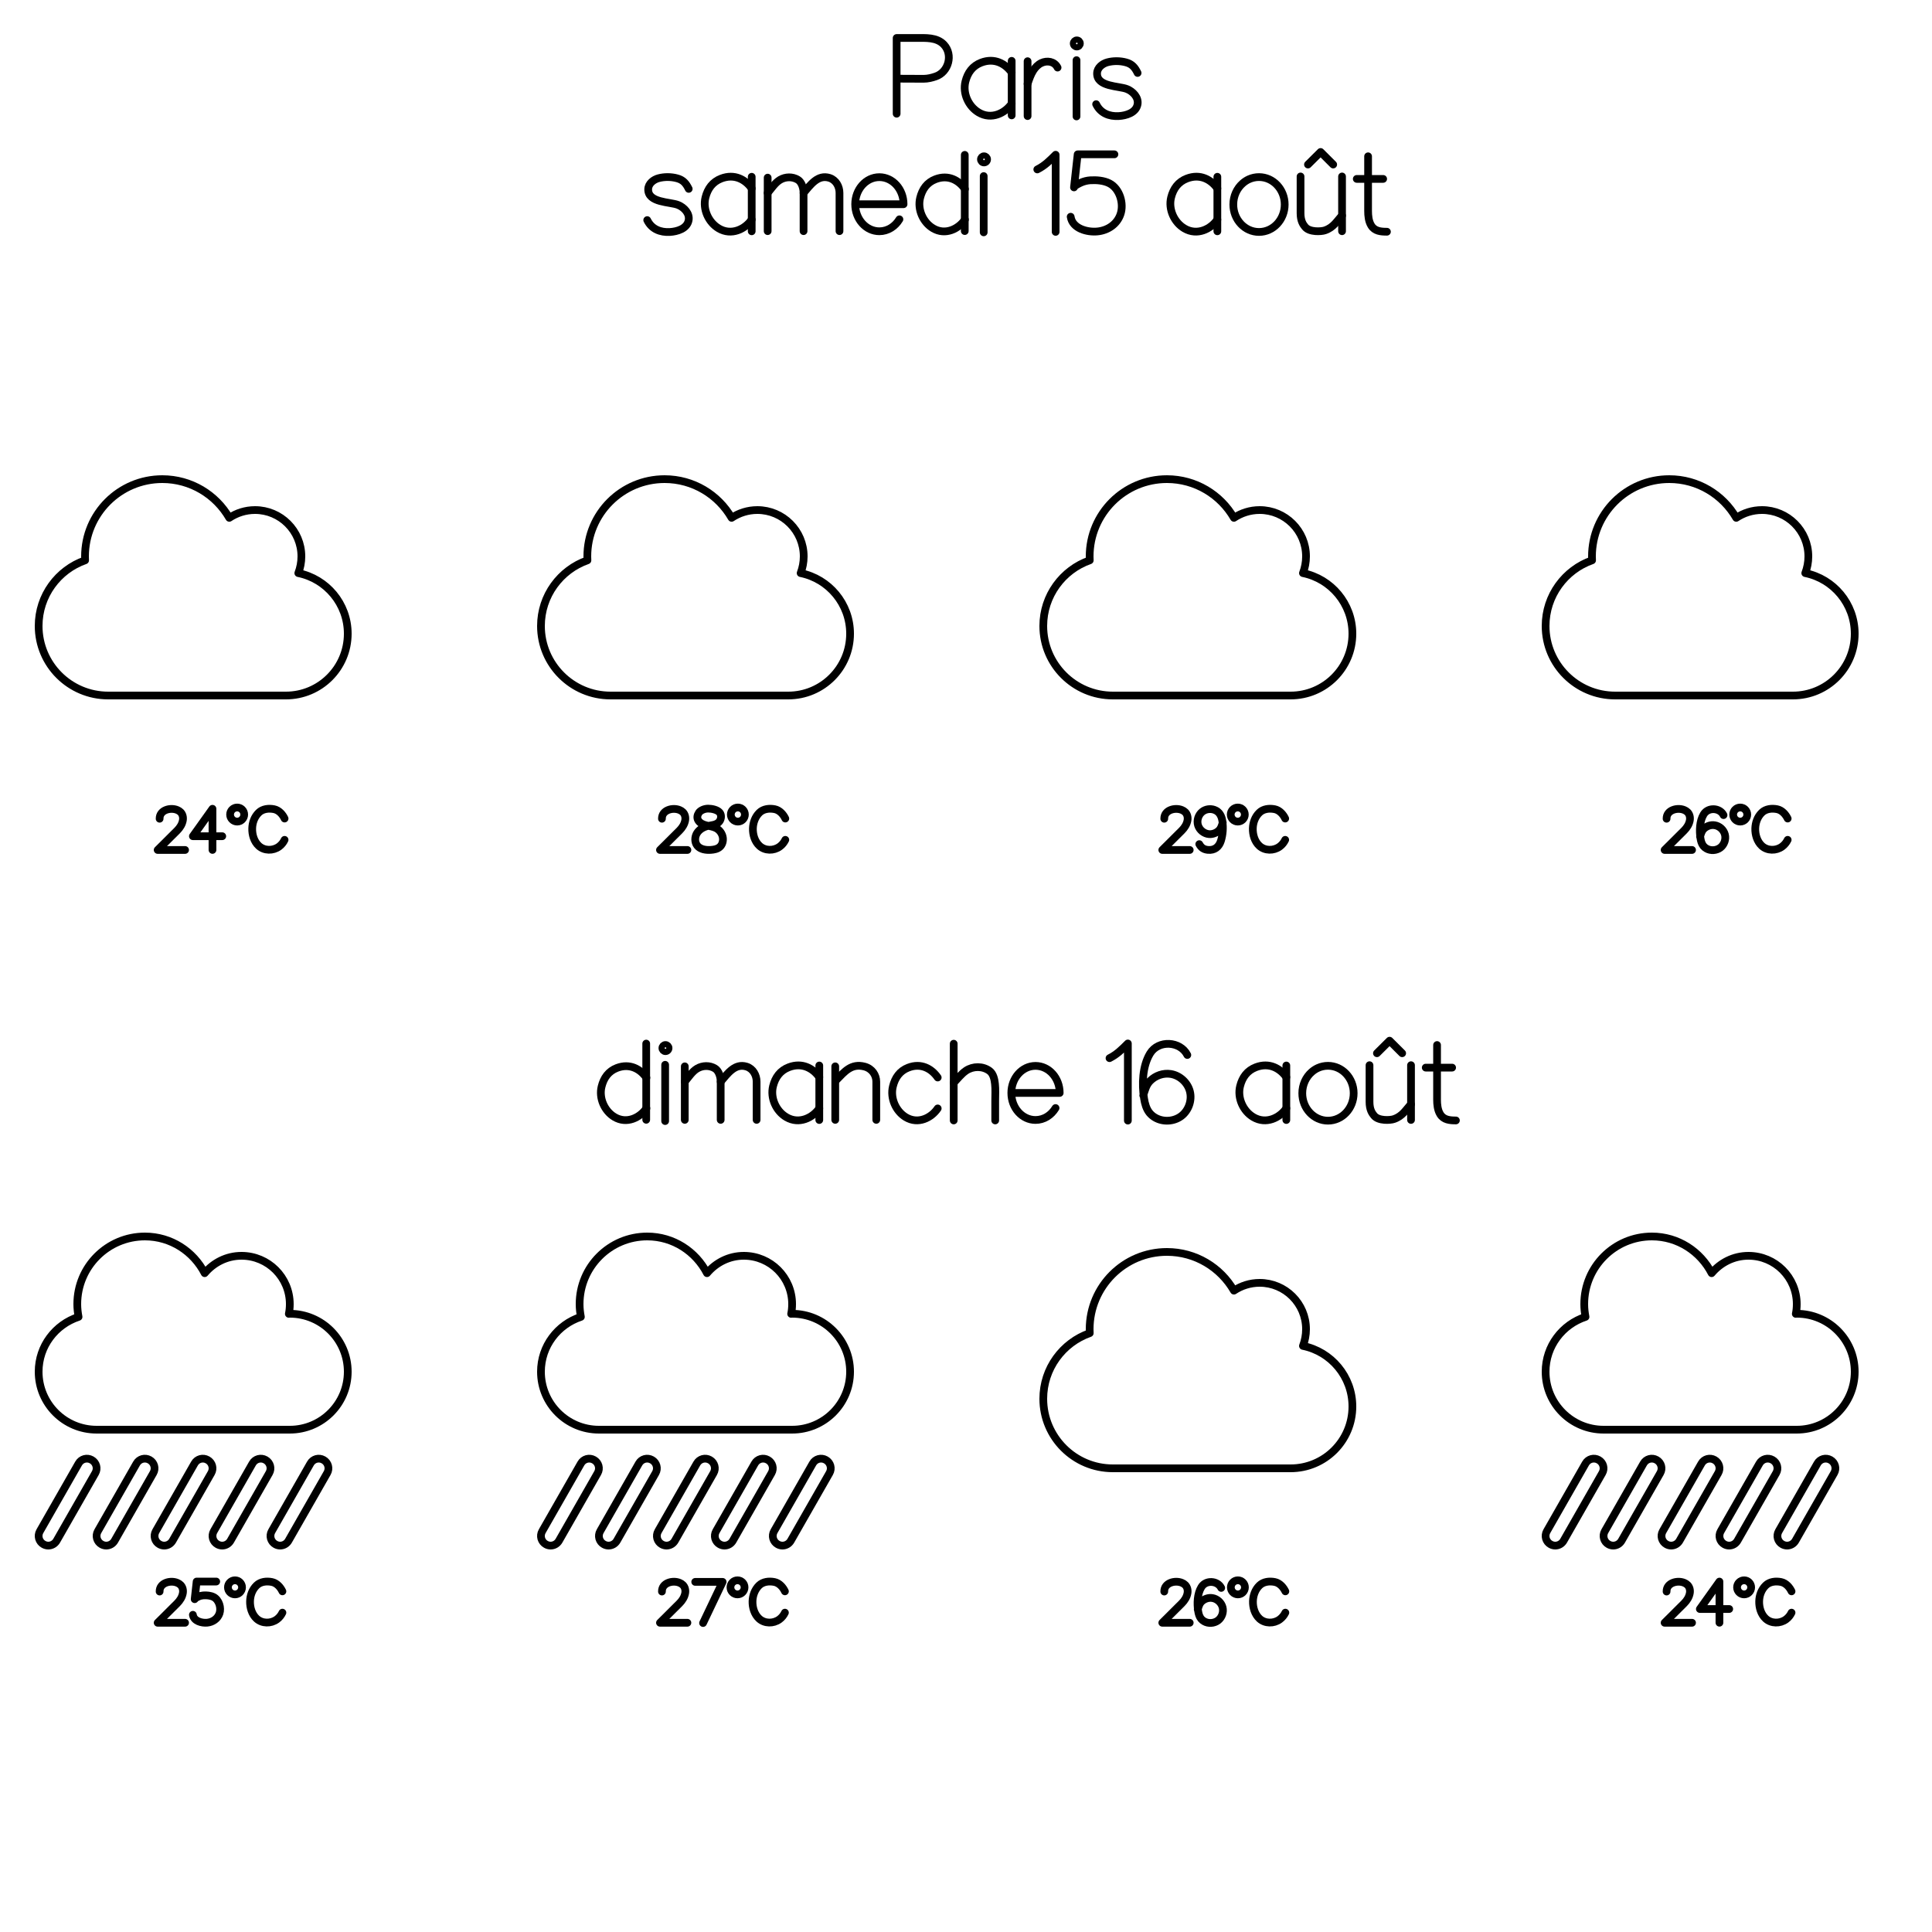 <svg version="1.1" xmlns="http://www.w3.org/2000/svg" width="500" height="500"><g xmlns="http://www.w3.org/2000/svg" fill="none" fill-rule="nonzero" stroke="#000000" stroke-width="2" stroke-linecap="round" stroke-linejoin="round" stroke-miterlimit="10" stroke-dasharray="" stroke-dashoffset="0" font-family="none" font-weight="none" font-size="none" text-anchor="none" style="mix-blend-mode: normal"><path fill="none" stroke="#000000" d=""/><path fill="none" stroke="#000000" d="M232.05 20.36C234.21 20.36 236.71 20.39 239.01 20.39 240.12 20.39 241.19 20.12 242.17 19.78 245.48 18.65 246.72 14.16 244.28 11.55 242.45 9.6 239.53 9.83 237.11 9.83 235.42 9.83 233.73 9.83 232.05 9.83L232.05 29.43"/><path fill="none" stroke="#000000" d="M261.82 15.75L261.82 29.86"/><path fill="none" stroke="#000000" d="M261.82 18.77C260.22 16.51 257.4 14.87 253.93 16.2 251.7 17.05 250.42 18.81 249.85 21.11 249.09 24.15 250.63 27.54 253.28 29.11 256.6 31.08 260.14 29.27 261.82 26.83"/><path fill="none" stroke="#000000" d="M265.94 15.84L265.94 30.04"/><path fill="none" stroke="#000000" d="M265.94 21.7C266.33 20.56 266.74 19.3 267.4 18.27 267.94 17.41 268.66 16.69 269.52 16.29 270.96 15.62 272.87 15.84 273.7 17.49"/><path fill="none" stroke="#000000" d="M278.6 15.57L278.6 30.13"/><path fill="none" stroke="#000000" d="M277.88 11.24C277.88 10.81 278.24 10.45 278.68 10.45 279.12 10.45 279.47 10.81 279.47 11.24 279.47 11.68 279.12 12.04 278.68 12.04 278.24 12.04 277.88 11.68 277.88 11.24Z"/><path fill="none" stroke="#000000" d="M294.41 18.88C293.73 17.47 292.98 16.57 291.43 16.15 289.9 15.73 288.15 15.71 286.61 16.12 285.35 16.45 283.95 17.49 283.92 18.97 283.84 22.52 289.58 22.21 291.65 23.04 293.24 23.67 294.71 25.25 294.4 26.99 294 29.21 291.39 29.93 289.52 30.04 287.09 30.18 284.81 29.31 283.68 26.96"/><path fill="none" stroke="#000000" d="M178.24 48.88C177.55 47.47 176.81 46.57 175.25 46.15 173.72 45.73 171.97 45.71 170.44 46.12 169.17 46.45 167.78 47.49 167.75 48.97 167.67 52.52 173.41 52.21 175.48 53.04 177.07 53.67 178.53 55.25 178.22 56.99 177.82 59.21 175.22 59.93 173.35 60.04 170.92 60.18 168.64 59.31 167.5 56.96"/><path fill="none" stroke="#000000" d="M194.54 45.75L194.54 59.86"/><path fill="none" stroke="#000000" d="M194.54 48.77C192.95 46.51 190.13 44.87 186.66 46.2 184.43 47.05 183.14 48.81 182.57 51.11 181.82 54.15 183.35 57.54 186 59.11 189.32 61.08 192.87 59.27 194.54 56.83"/><path fill="none" stroke="#000000" d="M198.67 45.97L198.67 59.82"/><path fill="none" stroke="#000000" d="M198.67 49.93C199.68 48.75 200.59 47.29 201.89 46.53 203.3 45.71 205.08 45.66 206.48 46.51 207.48 47.12 207.96 48.69 207.96 49.93L207.96 59.82"/><path fill="none" stroke="#000000" d="M207.96 49.93C209.82 47.75 211.67 45.13 214.64 46.03 216.35 46.56 217.26 48.26 217.26 49.93L217.26 59.82"/><path fill="none" stroke="#000000" d="M232.77 56.76C231.65 58.62 229.74 59.85 227.58 59.85 224.12 59.85 221.32 56.72 221.32 52.85 221.32 48.99 224.12 45.85 227.58 45.85 231.04 45.85 233.84 48.99 233.84 52.85L222.1 52.85"/><path fill="none" stroke="#000000" d="M249.68 40.08L249.68 59.8"/><path fill="none" stroke="#000000" d="M249.73 48.92C248.18 46.69 245.45 45.09 242.09 46.39 239.92 47.23 238.68 48.96 238.13 51.21 237.39 54.2 238.88 57.53 241.45 59.07 244.67 61 248.1 59.22 249.73 56.83"/><path fill="none" stroke="#000000" d="M254.58 45.57L254.58 60.13"/><path fill="none" stroke="#000000" d="M253.87 41.24C253.87 40.81 254.22 40.45 254.66 40.45 255.1 40.45 255.46 40.81 255.46 41.24 255.46 41.68 255.1 42.04 254.66 42.04 254.22 42.04 253.87 41.68 253.87 41.24Z"/><path fill="none" stroke="#000000" d="M268.45 43.85C270.38 42.88 271.69 41.56 273.2 40.05L273.2 60.01"/><path fill="none" stroke="#000000" d="M288.41 39.94L278.9 39.94C278.9 39.94 277.95 48.5 277.95 48.5 277.97 48.07 279.45 47.39 279.79 47.24 280.52 46.92 281.32 46.72 282.13 46.66 283.76 46.56 285.67 46.7 287.14 47.46 289.8 48.84 290.92 52.71 289.98 55.44 289.1 58.04 286.7 59.64 284.02 59.9 281.4 60.16 277.54 59.17 277.09 56.09"/><path fill="none" stroke="#000000" d="M315.05 45.75L315.05 59.86"/><path fill="none" stroke="#000000" d="M315.05 48.77C313.46 46.51 310.64 44.87 307.17 46.2 304.94 47.05 303.65 48.81 303.08 51.11 302.33 54.15 303.86 57.54 306.51 59.11 309.83 61.08 313.38 59.27 315.05 56.83"/><path fill="none" stroke="#000000" d="M323.27 46.37C324.06 46.02 324.92 45.83 325.83 45.83 329.5 45.83 332.48 49.01 332.48 52.93 332.48 56.85 329.5 60.03 325.83 60.03 322.16 60.03 319.18 56.85 319.18 52.93 319.18 50.72 320.12 48.75 321.6 47.45 322.1 47.01 322.66 46.64 323.27 46.37"/><path fill="none" stroke="#000000" d="M336.58 45.67C336.58 45.67 336.58 55.14 336.58 55.16 336.58 57.18 337.25 58.12 337.78 58.75 338.93 60.13 341.95 59.94 342.88 59.62 345.17 58.85 346.01 57.15 347.32 55.79"/><path fill="none" stroke="#000000" d="M347.32 45.67L347.32 59.84"/><path fill="none" stroke="#000000" d="M345.03 42.58L341.77 39.33 338.5 42.58"/><path fill="none" stroke="#000000" d="M354.06 40.45C354.06 45.49 354.06 49.55 354.06 54.59 354.06 55.82 354.19 57.25 354.86 58.35 355.75 59.83 357.35 59.97 358.94 59.97"/><path fill="none" stroke="#000000" d="M351.13 46.3L357.96 46.3"/><path fill="none" stroke="#000000" d="M77.2 148.32c0.51-1.34 0.8-2.8 0.8-4.32 0-6.63-5.38-12-12-12-2.46 0-4.76 0.75-6.66 2.02C55.88 128.03 49.41 124 42 124c-11.05 0-20 8.95-20 20 0 0.34 0.01 0.68 0.03 1.01C15.03 147.47 10 154.15 10 162c0 9.94 8.06 18 18 18h46c8.84 0 16-7.16 16-16 0-7.74-5.5-14.2-12.8-15.68z"/><path fill="none" stroke="#000000" d=""/><path fill="none" stroke="#000000" d="M41.31 211.89C41.26 209.61 44.14 208.89 45.88 209.63 46.19 209.76 46.49 209.94 46.73 210.18 47.28 210.73 47.46 211.56 47.32 212.32 47.14 213.32 46.58 214.2 45.87 214.92L40.8 219.97 47.9 219.97"/><path fill="none" stroke="#000000" d="M54.99 219.96L54.99 209.31 49.92 216.41 57.52 216.41"/><path fill="none" stroke="#000000" d="M59.55 210.8C59.55 209.8 60.37 208.98 61.38 208.98 62.38 208.98 63.2 209.8 63.2 210.8 63.2 211.81 62.38 212.63 61.38 212.63 60.37 212.63 59.55 211.81 59.55 210.8Z"/><path fill="none" stroke="#000000" d="M73.65 211.84C73.17 210.81 72.2 209.67 70.93 209.42 69.54 209.14 67.97 209.32 66.96 210.31 65.82 211.42 65.3 212.94 65.27 214.42 65.23 215.99 65.72 217.77 66.98 218.92 68.41 220.21 70.65 220.23 72.21 219.1 72.84 218.64 73.34 218.02 73.65 217.35"/><path fill="none" stroke="#000000" d="M207.2 148.32c0.51-1.34 0.8-2.8 0.8-4.32 0-6.63-5.38-12-12-12-2.46 0-4.76 0.75-6.66 2.02C185.88 128.03 179.41 124 172 124c-11.05 0-20 8.95-20 20 0 0.34 0.01 0.68 0.03 1.01C145.03 147.47 140 154.15 140 162c0 9.94 8.06 18 18 18h46c8.84 0 16-7.16 16-16 0-7.74-5.5-14.2-12.8-15.68z"/><path fill="none" stroke="#000000" d=""/><path fill="none" stroke="#000000" d="M171.31 211.89C171.26 209.61 174.14 208.89 175.88 209.63 176.19 209.76 176.49 209.94 176.73 210.18 177.28 210.73 177.46 211.56 177.32 212.32 177.14 213.32 176.58 214.2 175.87 214.92L170.8 219.97 177.9 219.97"/><path fill="none" stroke="#000000" d="M183.27 209.27C182.29 209.27 181.26 209.73 180.85 210.35 180.45 210.96 180.32 211.67 180.7 212.31 181.14 213.05 182.01 213.42 182.85 213.62 183.69 213.83 184.58 213.92 185.34 214.33 186.27 214.82 186.94 215.78 187.08 216.83 187.19 217.68 186.94 218.6 186.3 219.17 185.68 219.73 184.81 219.89 183.99 219.95 182.7 220.04 181.23 219.84 180.43 218.83 179.73 217.92 179.78 216.57 180.39 215.6 181 214.63 182.07 214.02 183.19 213.76 183.73 213.64 184.28 213.58 184.81 213.44 185.34 213.29 185.87 213.03 186.19 212.59 186.69 211.92 186.77 210.89 186.23 210.26 185.61 209.55 184.2 209.27 183.27 209.27Z"/><path fill="none" stroke="#000000" d="M189.14 210.8C189.14 209.8 189.95 208.98 190.96 208.98 191.97 208.98 192.78 209.8 192.78 210.8 192.78 211.81 191.97 212.63 190.96 212.63 189.95 212.63 189.14 211.81 189.14 210.8Z"/><path fill="none" stroke="#000000" d="M203.24 211.84C202.76 210.81 201.78 209.67 200.51 209.42 199.12 209.14 197.56 209.32 196.54 210.31 195.41 211.42 194.89 212.94 194.85 214.42 194.81 215.99 195.31 217.77 196.57 218.92 197.99 220.21 200.24 220.23 201.79 219.1 202.43 218.64 202.92 218.02 203.24 217.35"/><path fill="none" stroke="#000000" d="M337.2 148.32c0.51-1.34 0.8-2.8 0.8-4.32 0-6.63-5.38-12-12-12-2.46 0-4.76 0.75-6.66 2.02C315.88 128.03 309.41 124 302 124c-11.05 0-20 8.95-20 20 0 0.34 0.01 0.68 0.03 1.01C275.02 147.47 270 154.15 270 162c0 9.94 8.06 18 18 18h46c8.84 0 16-7.16 16-16 0-7.74-5.5-14.2-12.8-15.68z"/><path fill="none" stroke="#000000" d=""/><path fill="none" stroke="#000000" d="M301.31 211.89C301.26 209.61 304.14 208.89 305.88 209.63 306.19 209.76 306.49 209.94 306.73 210.18 307.28 210.73 307.46 211.56 307.32 212.32 307.14 213.32 306.58 214.2 305.87 214.92L300.8 219.97 307.9 219.97"/><path fill="none" stroke="#000000" d="M316.45 212.88C316.2 213.65 316.04 214.37 315.44 214.94 314.77 215.58 313.83 215.94 312.91 215.87 311.62 215.77 310.43 214.82 310.05 213.58 309.67 212.34 310.12 210.89 311.14 210.08 311.99 209.4 313.22 209.21 314.26 209.58 315.58 210.04 316.15 211.18 316.35 212.49 316.61 214.2 316.48 215.97 315.97 217.62 315.48 219.18 314.32 220.12 312.61 219.95 311.56 219.85 310.87 219.4 310.37 218.46"/><path fill="none" stroke="#000000" d="M318.51 210.8C318.51 209.8 319.33 208.98 320.34 208.98 321.34 208.98 322.16 209.8 322.16 210.8 322.16 211.81 321.34 212.63 320.34 212.63 319.33 212.63 318.51 211.81 318.51 210.8Z"/><path fill="none" stroke="#000000" d="M332.61 211.84C332.13 210.81 331.16 209.67 329.89 209.42 328.5 209.14 326.93 209.32 325.92 210.31 324.78 211.42 324.26 212.94 324.23 214.42 324.19 215.99 324.68 217.77 325.94 218.92 327.37 220.21 329.61 220.23 331.17 219.1 331.8 218.64 332.3 218.02 332.61 217.35"/><path fill="none" stroke="#000000" d="M467.2 148.32c0.51-1.34 0.8-2.8 0.8-4.32 0-6.63-5.38-12-12-12-2.46 0-4.76 0.75-6.66 2.02C445.88 128.03 439.41 124 432 124c-11.05 0-20 8.95-20 20 0 0.34 0.01 0.68 0.03 1.01C405.02 147.47 400 154.15 400 162c0 9.94 8.06 18 18 18h46c8.84 0 16-7.16 16-16 0-7.74-5.5-14.2-12.8-15.68z"/><path fill="none" stroke="#000000" d=""/><path fill="none" stroke="#000000" d="M431.31 211.89C431.26 209.61 434.14 208.89 435.88 209.63 436.19 209.76 436.49 209.94 436.73 210.18 437.28 210.73 437.46 211.56 437.32 212.32 437.14 213.32 436.58 214.2 435.87 214.92L430.8 219.97 437.9 219.97"/><path fill="none" stroke="#000000" d="M446.05 210.95C445.09 209.03 442.06 208.85 440.91 210.75 439.85 212.49 439.77 214.99 440.08 216.95 440.19 217.65 440.38 218.37 440.83 218.93 441.05 219.2 441.32 219.43 441.63 219.6 442.73 220.24 444.2 220.14 445.22 219.38 446.23 218.61 446.72 217.22 446.41 215.99 446.1 214.76 445.01 213.76 443.75 213.57 442.74 213.41 441.66 213.79 440.93 214.51 440.37 215.07 440.21 215.79 439.97 216.53"/><path fill="none" stroke="#000000" d="M448.54 210.8C448.54 209.8 449.36 208.98 450.37 208.98 451.37 208.98 452.19 209.8 452.19 210.8 452.19 211.81 451.37 212.63 450.37 212.63 449.36 212.63 448.54 211.81 448.54 210.8Z"/><path fill="none" stroke="#000000" d="M462.65 211.84C462.16 210.81 461.19 209.67 459.92 209.42 458.53 209.14 456.97 209.32 455.95 210.31 454.81 211.42 454.3 212.94 454.26 214.42 454.22 215.99 454.72 217.77 455.97 218.92 457.4 220.21 459.65 220.23 461.2 219.1 461.83 218.64 462.33 218.02 462.65 217.35"/><path fill="none" stroke="#000000" d=""/><path fill="none" stroke="#000000" d="M167.24 270.08L167.24 289.8"/><path fill="none" stroke="#000000" d="M167.29 278.92C165.74 276.69 163.01 275.09 159.65 276.39 157.48 277.23 156.24 278.96 155.69 281.21 154.95 284.2 156.44 287.53 159.01 289.07 162.23 291 165.66 289.22 167.29 286.83"/><path fill="none" stroke="#000000" d="M172.14 275.57L172.14 290.13"/><path fill="none" stroke="#000000" d="M171.43 271.24C171.43 270.81 171.78 270.45 172.22 270.45 172.66 270.45 173.02 270.81 173.02 271.24 173.02 271.68 172.66 272.04 172.22 272.04 171.78 272.04 171.43 271.68 171.43 271.24Z"/><path fill="none" stroke="#000000" d="M177.22 275.97L177.22 289.82"/><path fill="none" stroke="#000000" d="M177.22 279.93C178.23 278.75 179.14 277.29 180.44 276.53 181.85 275.71 183.63 275.66 185.03 276.51 186.03 277.12 186.51 278.69 186.51 279.93L186.51 289.82"/><path fill="none" stroke="#000000" d="M186.51 279.93C188.37 277.75 190.22 275.13 193.19 276.03 194.9 276.56 195.81 278.26 195.81 279.93L195.81 289.82"/><path fill="none" stroke="#000000" d="M212.03 275.75L212.03 289.86"/><path fill="none" stroke="#000000" d="M212.03 278.77C210.44 276.51 207.62 274.87 204.15 276.2 201.92 277.05 200.63 278.81 200.06 281.11 199.31 284.15 200.84 287.54 203.49 289.11 206.81 291.08 210.36 289.27 212.03 286.83"/><path fill="none" stroke="#000000" d="M216.45 279.51C218.59 277.33 220.32 275.13 223.75 276.03 225.73 276.56 226.78 278.26 226.78 279.93L226.78 289.82"/><path fill="none" stroke="#000000" d="M216.16 275.97L216.16 289.82"/><path fill="none" stroke="#000000" d="M242.68 278.86C241.13 276.61 238.4 274.99 235.04 276.31 232.87 277.15 231.63 278.9 231.08 281.18 230.34 284.2 231.83 287.56 234.4 289.12 237.62 291.07 241.05 289.28 242.68 286.86"/><path fill="none" stroke="#000000" d="M246.82 270.11L246.82 289.97"/><path fill="none" stroke="#000000" d="M246.82 280.21C247.87 279.15 248.78 277.92 250.02 277.08 251.83 275.87 254.34 275.85 256.09 277.15 257.07 277.87 257.38 279.34 257.5 280.49 257.66 281.93 257.56 283.39 257.56 284.83 257.56 286.54 257.56 288.25 257.56 289.97"/><path fill="none" stroke="#000000" d="M273.18 286.76C272.06 288.62 270.15 289.85 267.99 289.85 264.53 289.85 261.73 286.72 261.73 282.85 261.73 278.99 264.53 275.85 267.99 275.85 271.45 275.85 274.25 278.99 274.25 282.85L262.51 282.85"/><path fill="none" stroke="#000000" d="M287.14 273.85C289.07 272.88 290.38 271.56 291.89 270.05L291.89 290.01"/><path fill="none" stroke="#000000" d="M307.28 273.03C305.48 269.43 299.79 269.08 297.63 272.65 295.65 275.92 295.49 280.61 296.08 284.28 296.29 285.6 296.65 286.95 297.48 287.99 297.9 288.5 298.41 288.93 298.98 289.25 301.05 290.44 303.81 290.27 305.71 288.84 307.61 287.4 308.53 284.78 307.95 282.48 307.37 280.17 305.32 278.3 302.97 277.94 301.06 277.64 299.04 278.35 297.68 279.71 296.62 280.76 296.33 282.1 295.87 283.49"/><path fill="none" stroke="#000000" d="M332.9 275.75L332.9 289.86"/><path fill="none" stroke="#000000" d="M332.9 278.77C331.31 276.51 328.49 274.87 325.02 276.2 322.79 277.05 321.5 278.81 320.93 281.11 320.18 284.15 321.71 287.54 324.36 289.11 327.68 291.08 331.23 289.27 332.9 286.83"/><path fill="none" stroke="#000000" d="M341.12 276.37C341.91 276.02 342.77 275.83 343.68 275.83 347.35 275.83 350.33 279.01 350.33 282.93 350.33 286.85 347.35 290.03 343.68 290.03 340.01 290.03 337.03 286.85 337.03 282.93 337.03 280.72 337.97 278.75 339.45 277.45 339.95 277.01 340.51 276.64 341.12 276.37"/><path fill="none" stroke="#000000" d="M354.43 275.67C354.43 275.67 354.43 285.14 354.43 285.16 354.43 287.18 355.1 288.12 355.63 288.75 356.78 290.13 359.8 289.94 360.73 289.62 363.02 288.85 363.86 287.15 365.17 285.79"/><path fill="none" stroke="#000000" d="M365.17 275.67L365.17 289.84"/><path fill="none" stroke="#000000" d="M362.88 272.58L359.62 269.33 356.35 272.58"/><path fill="none" stroke="#000000" d="M371.91 270.45C371.91 275.49 371.91 279.55 371.91 284.59 371.91 285.82 372.04 287.25 372.71 288.35 373.6 289.83 375.2 289.97 376.79 289.97"/><path fill="none" stroke="#000000" d="M368.98 276.3L375.81 276.3"/><path fill="none" stroke="#000000" d="M38.73 377.83c-1.19-0.69-2.72-0.28-3.4 0.94l-10 17.5c-0.69 1.2-0.27 2.73 0.94 3.4 0.39 0.22 0.81 0.33 1.23 0.33 0.86 0 1.7-0.45 2.17-1.27l10-17.5c0.69-1.19 0.27-2.72-0.94-3.4z m15 0c-1.19-0.69-2.72-0.28-3.4 0.94l-10 17.5c-0.69 1.2-0.27 2.73 0.94 3.4 0.39 0.22 0.81 0.33 1.23 0.33 0.86 0 1.7-0.45 2.17-1.27l10-17.5c0.69-1.19 0.27-2.72-0.94-3.4z m-30 0c-1.19-0.69-2.72-0.28-3.4 0.94l-10 17.5c-0.69 1.2-0.27 2.73 0.94 3.4 0.39 0.22 0.81 0.33 1.23 0.33 0.86 0 1.7-0.45 2.17-1.27l10-17.5c0.69-1.19 0.27-2.72-0.94-3.4z m60 0c-1.19-0.69-2.72-0.28-3.4 0.94l-10 17.5c-0.69 1.2-0.27 2.73 0.94 3.4 0.39 0.22 0.81 0.33 1.23 0.33 0.86 0 1.7-0.45 2.17-1.27l10-17.5c0.69-1.19 0.27-2.72-0.94-3.4z m-15 0c-1.19-0.69-2.72-0.28-3.4 0.94l-10 17.5c-0.69 1.2-0.27 2.73 0.94 3.4 0.39 0.22 0.81 0.33 1.23 0.33 0.86 0 1.7-0.45 2.17-1.27l10-17.5c0.69-1.19 0.27-2.72-0.94-3.4zM75 340c-0.09 0-0.17 0.03-0.25 0.03 0.17-0.81 0.25-1.66 0.25-2.53 0-6.91-5.59-12.5-12.5-12.5-3.84 0-7.23 1.77-9.53 4.5C50.06 323.88 44.27 320 37.5 320 27.84 320 20 327.83 20 337.5c0 1.14 0.13 2.23 0.33 3.31C14.34 342.78 10 348.36 10 355c0 8.28 6.72 15 15 15h50c8.28 0 15-6.72 15-15s-6.72-15-15-15z"/><path fill="none" stroke="#000000" d=""/><path fill="none" stroke="#000000" d="M41.31 411.89C41.26 409.61 44.14 408.89 45.88 409.63 46.19 409.76 46.49 409.94 46.73 410.18 47.28 410.73 47.46 411.56 47.32 412.32 47.14 413.32 46.58 414.2 45.87 414.92L40.8 419.97 47.9 419.97"/><path fill="none" stroke="#000000" d="M55.96 409.3L50.89 409.3C50.89 409.3 50.38 413.87 50.38 413.87 50.39 413.64 51.18 413.28 51.36 413.2 51.75 413.02 52.18 412.92 52.61 412.89 53.48 412.83 54.49 412.91 55.28 413.31 56.7 414.05 57.3 416.11 56.8 417.57 56.32 418.95 55.04 419.81 53.62 419.95 52.22 420.08 50.16 419.56 49.92 417.91"/><path fill="none" stroke="#000000" d="M58.99 410.8C58.99 409.8 59.81 408.98 60.82 408.98 61.82 408.98 62.64 409.8 62.64 410.8 62.64 411.81 61.82 412.63 60.82 412.63 59.81 412.63 58.99 411.81 58.99 410.8Z"/><path fill="none" stroke="#000000" d="M73.09 411.84C72.61 410.81 71.64 409.67 70.37 409.42 68.98 409.14 67.41 409.32 66.4 410.31 65.26 411.42 64.74 412.94 64.71 414.42 64.67 415.99 65.16 417.77 66.42 418.92 67.85 420.21 70.09 420.23 71.65 419.1 72.28 418.64 72.78 418.02 73.09 417.35"/><path fill="none" stroke="#000000" d="M168.73 377.83c-1.19-0.69-2.72-0.28-3.4 0.94l-10 17.5c-0.69 1.2-0.27 2.73 0.94 3.4 0.39 0.22 0.81 0.33 1.23 0.33 0.86 0 1.7-0.45 2.17-1.27l10-17.5c0.69-1.19 0.27-2.72-0.94-3.4z m15 0c-1.19-0.69-2.72-0.28-3.4 0.94l-10 17.5c-0.69 1.2-0.27 2.73 0.94 3.4 0.39 0.22 0.81 0.33 1.23 0.33 0.86 0 1.7-0.45 2.17-1.27l10-17.5c0.69-1.19 0.27-2.72-0.94-3.4z m-30 0c-1.19-0.69-2.72-0.28-3.4 0.94l-10 17.5c-0.69 1.2-0.27 2.73 0.94 3.4 0.39 0.22 0.81 0.33 1.23 0.33 0.86 0 1.7-0.45 2.17-1.27l10-17.5c0.69-1.19 0.27-2.72-0.94-3.4z m60 0c-1.19-0.69-2.72-0.28-3.4 0.94l-10 17.5c-0.69 1.2-0.27 2.73 0.94 3.4 0.39 0.22 0.81 0.33 1.23 0.33 0.86 0 1.7-0.45 2.17-1.27l10-17.5c0.69-1.19 0.27-2.72-0.94-3.4z m-15 0c-1.19-0.69-2.72-0.28-3.4 0.94l-10 17.5c-0.69 1.2-0.27 2.73 0.94 3.4 0.39 0.22 0.81 0.33 1.23 0.33 0.86 0 1.7-0.45 2.17-1.27l10-17.5c0.69-1.19 0.27-2.72-0.94-3.4zM205 340c-0.09 0-0.17 0.03-0.25 0.03 0.17-0.81 0.25-1.66 0.25-2.53 0-6.91-5.59-12.5-12.5-12.5-3.84 0-7.23 1.77-9.53 4.5C180.06 323.88 174.27 320 167.5 320 157.84 320 150 327.83 150 337.5c0 1.14 0.13 2.23 0.33 3.31C144.34 342.78 140 348.36 140 355c0 8.28 6.72 15 15 15h50c8.28 0 15-6.72 15-15s-6.72-15-15-15z"/><path fill="none" stroke="#000000" d=""/><path fill="none" stroke="#000000" d="M171.31 411.89C171.26 409.61 174.14 408.89 175.88 409.63 176.19 409.76 176.49 409.94 176.73 410.18 177.28 410.73 177.46 411.56 177.32 412.32 177.14 413.32 176.58 414.2 175.87 414.92L170.8 419.97 177.9 419.97"/><path fill="none" stroke="#000000" d="M179.92 409.39L187.02 409.39 181.95 420.04"/><path fill="none" stroke="#000000" d="M189.04 410.8C189.04 409.8 189.86 408.98 190.86 408.98 191.87 408.98 192.69 409.8 192.69 410.8 192.69 411.81 191.87 412.63 190.86 412.63 189.86 412.63 189.04 411.81 189.04 410.8Z"/><path fill="none" stroke="#000000" d="M203.14 411.84C202.66 410.81 201.69 409.67 200.42 409.42 199.02 409.14 197.46 409.32 196.44 410.31 195.31 411.42 194.79 412.94 194.75 414.42 194.71 415.99 195.21 417.77 196.47 418.92 197.9 420.21 200.14 420.23 201.7 419.1 202.33 418.64 202.83 418.02 203.14 417.35"/><path fill="none" stroke="#000000" d="M337.2 348.32c0.51-1.34 0.8-2.8 0.8-4.32 0-6.63-5.38-12-12-12-2.46 0-4.76 0.75-6.66 2.02C315.88 328.02 309.41 324 302 324c-11.05 0-20 8.95-20 20 0 0.34 0.01 0.68 0.03 1.01C275.02 347.48 270 354.15 270 362c0 9.94 8.06 18 18 18h46c8.84 0 16-7.16 16-16 0-7.74-5.5-14.2-12.8-15.68z"/><path fill="none" stroke="#000000" d=""/><path fill="none" stroke="#000000" d="M301.31 411.89C301.26 409.61 304.14 408.89 305.88 409.63 306.19 409.76 306.49 409.94 306.73 410.18 307.28 410.73 307.46 411.56 307.32 412.32 307.14 413.32 306.58 414.2 305.87 414.92L300.8 419.97 307.9 419.97"/><path fill="none" stroke="#000000" d="M316.05 410.95C315.09 409.03 312.06 408.85 310.91 410.75 309.85 412.49 309.77 414.99 310.08 416.95 310.19 417.65 310.38 418.37 310.83 418.93 311.05 419.2 311.32 419.43 311.63 419.6 312.73 420.24 314.2 420.14 315.22 419.38 316.23 418.61 316.72 417.22 316.41 415.99 316.1 414.76 315.01 413.76 313.75 413.57 312.74 413.41 311.66 413.79 310.93 414.51 310.37 415.07 310.21 415.79 309.97 416.53"/><path fill="none" stroke="#000000" d="M318.54 410.8C318.54 409.8 319.36 408.98 320.37 408.98 321.37 408.98 322.19 409.8 322.19 410.8 322.19 411.81 321.37 412.63 320.37 412.63 319.36 412.63 318.54 411.81 318.54 410.8Z"/><path fill="none" stroke="#000000" d="M332.65 411.84C332.16 410.81 331.19 409.67 329.92 409.42 328.53 409.14 326.97 409.32 325.95 410.31 324.81 411.42 324.3 412.94 324.26 414.42 324.22 415.99 324.72 417.77 325.97 418.92 327.4 420.21 329.65 420.23 331.2 419.1 331.83 418.64 332.33 418.02 332.65 417.35"/><path fill="none" stroke="#000000" d="M428.73 377.83c-1.19-0.69-2.72-0.28-3.4 0.94l-10 17.5c-0.69 1.2-0.27 2.73 0.94 3.4 0.39 0.22 0.81 0.33 1.23 0.33 0.86 0 1.7-0.45 2.17-1.27l10-17.5c0.69-1.19 0.27-2.72-0.94-3.4z m15 0c-1.19-0.69-2.72-0.28-3.4 0.94l-10 17.5c-0.69 1.2-0.27 2.73 0.94 3.4 0.39 0.22 0.81 0.33 1.23 0.33 0.86 0 1.7-0.45 2.17-1.27l10-17.5c0.69-1.19 0.27-2.72-0.94-3.4z m-30 0c-1.19-0.69-2.72-0.28-3.4 0.94l-10 17.5c-0.69 1.2-0.27 2.73 0.94 3.4 0.39 0.22 0.81 0.33 1.23 0.33 0.86 0 1.7-0.45 2.17-1.27l10-17.5c0.69-1.19 0.27-2.72-0.94-3.4z m60 0c-1.19-0.69-2.72-0.28-3.4 0.94l-10 17.5c-0.69 1.2-0.27 2.73 0.94 3.4 0.39 0.22 0.81 0.33 1.23 0.33 0.86 0 1.7-0.45 2.17-1.27l10-17.5c0.69-1.19 0.27-2.72-0.94-3.4z m-15 0c-1.19-0.69-2.72-0.28-3.4 0.94l-10 17.5c-0.69 1.2-0.27 2.73 0.94 3.4 0.39 0.22 0.81 0.33 1.23 0.33 0.86 0 1.7-0.45 2.17-1.27l10-17.5c0.69-1.19 0.27-2.72-0.94-3.4zM465 340c-0.09 0-0.17 0.03-0.25 0.03 0.17-0.81 0.25-1.66 0.25-2.53 0-6.91-5.59-12.5-12.5-12.5-3.84 0-7.23 1.77-9.53 4.5C440.06 323.88 434.27 320 427.5 320 417.84 320 410 327.83 410 337.5c0 1.14 0.13 2.23 0.33 3.31C404.34 342.78 400 348.36 400 355c0 8.28 6.72 15 15 15h50c8.28 0 15-6.72 15-15s-6.72-15-15-15z"/><path fill="none" stroke="#000000" d=""/><path fill="none" stroke="#000000" d="M431.31 411.89C431.26 409.61 434.14 408.89 435.88 409.63 436.19 409.76 436.49 409.94 436.73 410.18 437.28 410.73 437.46 411.56 437.32 412.32 437.14 413.32 436.58 414.2 435.87 414.92L430.8 419.97 437.9 419.97"/><path fill="none" stroke="#000000" d="M444.99 419.96L444.99 409.31 439.92 416.41 447.52 416.41"/><path fill="none" stroke="#000000" d="M449.55 410.8C449.55 409.8 450.37 408.98 451.38 408.98 452.38 408.98 453.2 409.8 453.2 410.8 453.2 411.81 452.38 412.63 451.38 412.63 450.37 412.63 449.55 411.81 449.55 410.8Z"/><path fill="none" stroke="#000000" d="M463.65 411.84C463.17 410.81 462.2 409.67 460.93 409.42 459.54 409.14 457.97 409.32 456.96 410.31 455.82 411.42 455.3 412.94 455.27 414.42 455.23 415.99 455.72 417.77 456.98 418.92 458.41 420.21 460.65 420.23 462.21 419.1 462.84 418.64 463.34 418.02 463.65 417.35"/></g></svg>